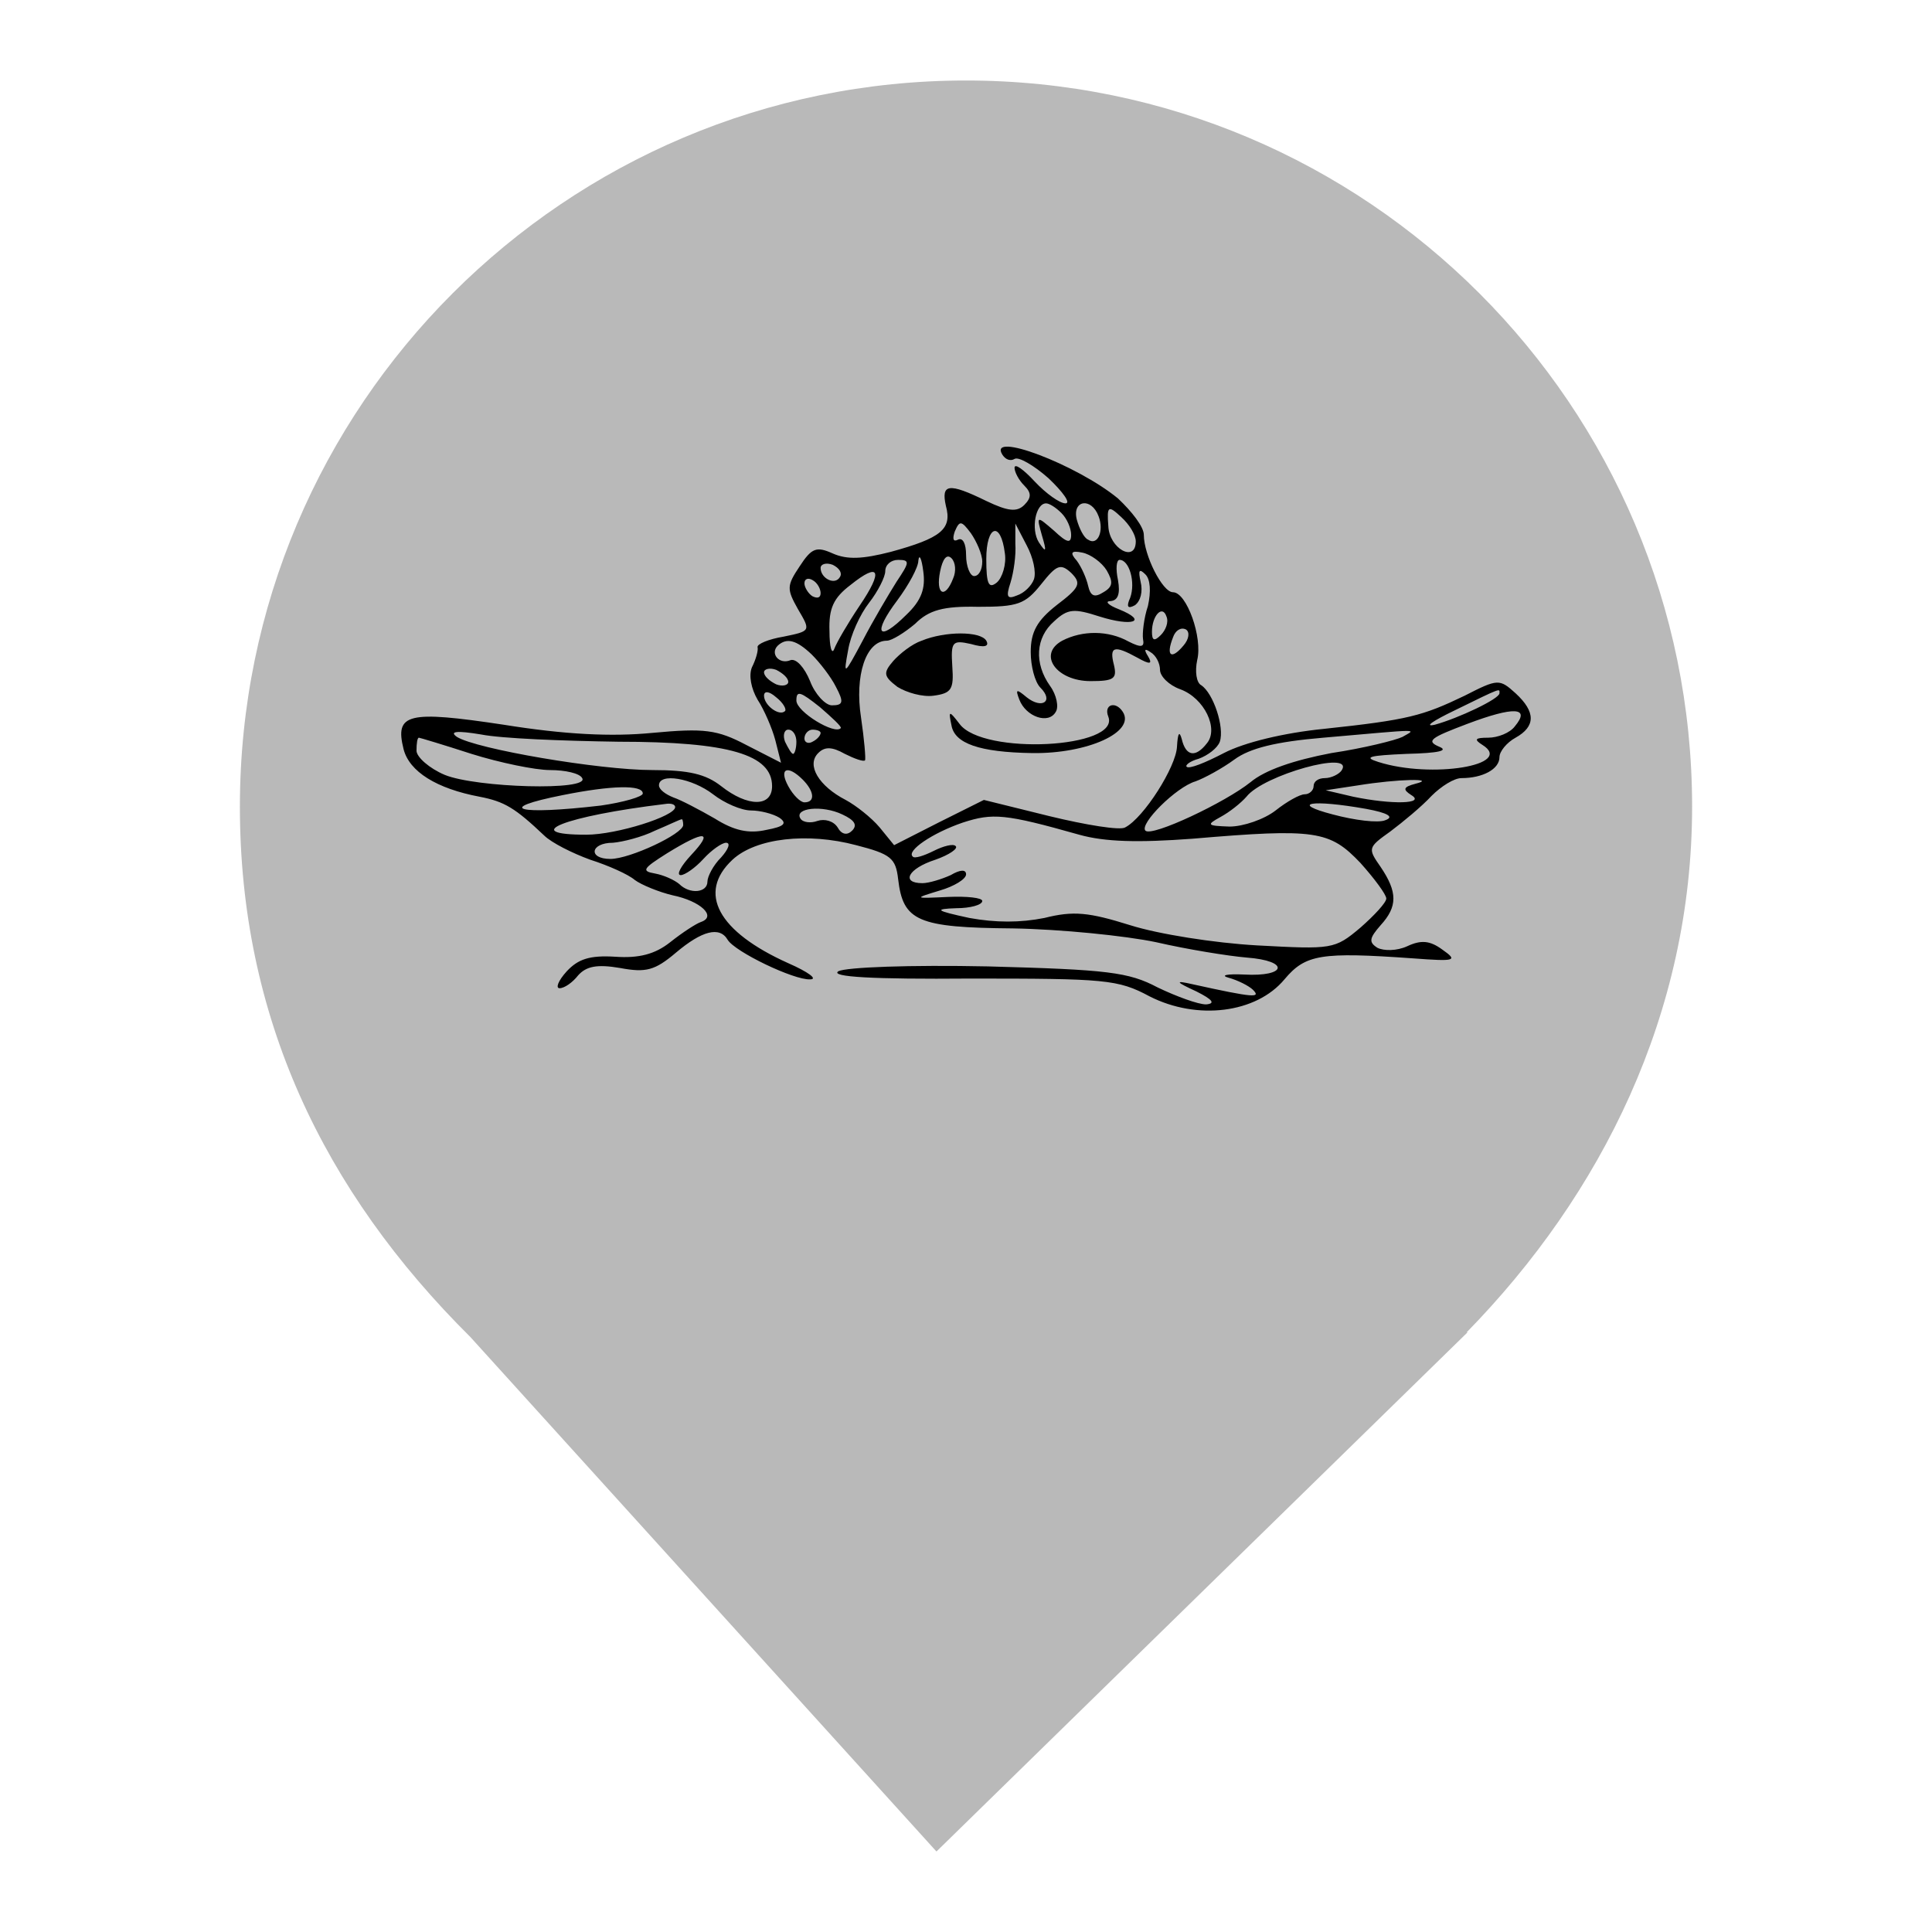 <?xml version="1.0" encoding="UTF-8" standalone="no"?><!-- Generator: Gravit.io --><svg xmlns="http://www.w3.org/2000/svg" xmlns:xlink="http://www.w3.org/1999/xlink" style="isolation:isolate" viewBox="0 0 24 24" width="24pt" height="24pt"><defs><clipPath id="_clipPath_q5AbJIXMWNrjxFWtq8MMrV8fltfeRNgc"><rect width="24" height="24"/></clipPath></defs><g clip-path="url(#_clipPath_q5AbJIXMWNrjxFWtq8MMrV8fltfeRNgc)"><path d=" M 18.219 16.551 C 19.896 14.836 21.02 12.588 21.02 10.02 C 21.02 5.042 16.978 1 12 1 C 7.022 1 2.98 5.042 2.98 10.02 C 2.98 12.62 4.007 14.787 5.844 16.61 L 5.844 16.61 L 11.633 23 L 18.23 16.551 L 18.219 16.551 Z " fill="rgb(185,185,185)"/><g><path d=" M 12.453 5.65 C 12.493 5.711 12.553 5.731 12.603 5.701 C 12.653 5.67 12.844 5.781 13.025 5.941 C 13.205 6.112 13.306 6.253 13.236 6.253 C 13.165 6.253 12.995 6.132 12.854 5.982 C 12.714 5.831 12.603 5.751 12.603 5.811 C 12.603 5.861 12.653 5.962 12.724 6.032 C 12.814 6.122 12.814 6.182 12.724 6.273 C 12.633 6.363 12.523 6.353 12.252 6.223 C 11.78 5.992 11.69 6.012 11.75 6.283 C 11.83 6.574 11.69 6.684 11.067 6.855 C 10.716 6.945 10.525 6.955 10.344 6.875 C 10.143 6.785 10.083 6.805 9.933 7.036 C 9.772 7.277 9.772 7.317 9.913 7.568 C 10.073 7.839 10.073 7.839 9.732 7.909 C 9.551 7.939 9.401 8 9.411 8.04 C 9.421 8.08 9.391 8.19 9.34 8.291 C 9.3 8.391 9.33 8.552 9.411 8.692 C 9.491 8.813 9.591 9.044 9.631 9.194 L 9.702 9.475 L 9.27 9.254 C 8.909 9.064 8.748 9.044 8.106 9.104 C 7.594 9.154 7.011 9.124 6.258 9.003 C 5.064 8.823 4.903 8.863 5.013 9.305 C 5.084 9.586 5.425 9.797 5.957 9.897 C 6.268 9.957 6.399 10.037 6.76 10.379 C 6.851 10.469 7.112 10.6 7.333 10.68 C 7.553 10.75 7.804 10.861 7.885 10.931 C 7.965 10.991 8.186 11.082 8.357 11.122 C 8.698 11.192 8.909 11.383 8.708 11.453 C 8.648 11.473 8.477 11.584 8.326 11.704 C 8.136 11.855 7.935 11.905 7.644 11.885 C 7.322 11.865 7.182 11.915 7.041 12.065 C 6.931 12.186 6.901 12.276 6.951 12.276 C 7.011 12.276 7.112 12.206 7.182 12.116 C 7.282 12.005 7.413 11.975 7.704 12.025 C 8.025 12.085 8.136 12.055 8.397 11.834 C 8.718 11.563 8.939 11.503 9.039 11.674 C 9.13 11.824 9.862 12.176 10.063 12.166 C 10.164 12.166 10.043 12.075 9.792 11.965 C 8.919 11.573 8.658 11.092 9.099 10.68 C 9.391 10.409 10.033 10.339 10.635 10.499 C 11.067 10.61 11.127 10.66 11.157 10.921 C 11.218 11.443 11.398 11.523 12.583 11.533 C 13.175 11.543 13.978 11.624 14.36 11.704 C 14.751 11.794 15.253 11.875 15.484 11.895 C 16.026 11.935 15.986 12.136 15.454 12.106 C 15.243 12.096 15.153 12.116 15.263 12.146 C 15.374 12.176 15.514 12.246 15.565 12.296 C 15.665 12.397 15.585 12.397 14.812 12.226 C 14.591 12.176 14.601 12.196 14.862 12.316 C 15.063 12.417 15.103 12.467 14.982 12.477 C 14.882 12.477 14.611 12.377 14.38 12.266 C 14.019 12.075 13.758 12.045 12.272 12.005 C 11.298 11.985 10.515 12.015 10.415 12.065 C 10.304 12.136 10.846 12.166 12.051 12.156 C 13.727 12.156 13.888 12.166 14.28 12.377 C 14.872 12.678 15.605 12.587 15.956 12.166 C 16.217 11.855 16.408 11.824 17.552 11.905 C 18.085 11.945 18.115 11.935 17.914 11.794 C 17.763 11.684 17.653 11.674 17.482 11.754 C 17.352 11.814 17.191 11.814 17.111 11.774 C 17 11.704 17.01 11.654 17.151 11.493 C 17.362 11.262 17.362 11.082 17.151 10.77 C 16.99 10.539 16.99 10.529 17.271 10.329 C 17.432 10.208 17.663 10.017 17.783 9.887 C 17.904 9.766 18.064 9.666 18.155 9.666 C 18.416 9.666 18.627 9.556 18.627 9.405 C 18.627 9.335 18.717 9.224 18.827 9.164 C 19.078 9.024 19.078 8.843 18.827 8.612 C 18.627 8.431 18.607 8.431 18.195 8.642 C 17.673 8.893 17.492 8.943 16.448 9.054 C 15.946 9.104 15.454 9.224 15.203 9.355 C 14.972 9.475 14.772 9.556 14.741 9.525 C 14.721 9.505 14.782 9.455 14.892 9.425 C 15.002 9.385 15.123 9.295 15.153 9.214 C 15.213 9.034 15.073 8.612 14.922 8.512 C 14.862 8.481 14.842 8.341 14.872 8.2 C 14.942 7.919 14.741 7.357 14.571 7.357 C 14.44 7.357 14.209 6.895 14.209 6.644 C 14.209 6.544 14.059 6.353 13.888 6.192 C 13.376 5.771 12.262 5.349 12.453 5.65 Z  M 13.185 6.373 C 13.256 6.443 13.306 6.564 13.306 6.644 C 13.306 6.755 13.256 6.745 13.095 6.594 C 12.874 6.403 12.874 6.403 12.944 6.654 C 13.005 6.855 12.995 6.875 12.904 6.735 C 12.804 6.574 12.864 6.253 12.995 6.253 C 13.035 6.253 13.115 6.303 13.185 6.373 Z  M 13.647 6.413 C 13.717 6.594 13.637 6.785 13.517 6.704 C 13.466 6.684 13.406 6.564 13.376 6.453 C 13.316 6.213 13.557 6.172 13.647 6.413 Z  M 14.109 6.725 C 14.109 6.996 13.778 6.815 13.768 6.534 C 13.748 6.283 13.768 6.273 13.928 6.423 C 14.029 6.514 14.109 6.644 14.109 6.725 Z  M 12.202 6.976 C 12.202 7.076 12.161 7.156 12.101 7.156 C 12.051 7.156 12.001 7.036 12.001 6.895 C 12.001 6.755 11.961 6.674 11.9 6.704 C 11.84 6.735 11.83 6.694 11.86 6.604 C 11.92 6.464 11.941 6.464 12.061 6.624 C 12.131 6.725 12.202 6.885 12.202 6.976 Z  M 12.483 6.875 C 12.503 7.006 12.453 7.176 12.382 7.237 C 12.282 7.317 12.252 7.257 12.252 6.945 C 12.252 6.524 12.432 6.464 12.483 6.875 Z  M 12.844 7.196 C 12.814 7.277 12.724 7.367 12.633 7.397 C 12.513 7.447 12.493 7.417 12.553 7.237 C 12.593 7.106 12.623 6.895 12.613 6.755 L 12.613 6.504 L 12.754 6.775 C 12.834 6.925 12.874 7.106 12.844 7.196 Z  M 11.258 7.638 C 10.906 7.989 10.836 7.869 11.147 7.457 C 11.288 7.267 11.408 7.046 11.408 6.965 C 11.418 6.875 11.449 6.935 11.469 7.096 C 11.499 7.307 11.449 7.457 11.258 7.638 Z  M 11.84 7.186 C 11.74 7.447 11.619 7.387 11.679 7.096 C 11.71 6.945 11.76 6.875 11.82 6.935 C 11.87 6.986 11.88 7.096 11.84 7.186 Z  M 13.748 7.086 C 13.828 7.227 13.828 7.287 13.707 7.357 C 13.597 7.427 13.547 7.407 13.517 7.277 C 13.497 7.186 13.436 7.046 13.376 6.965 C 13.286 6.865 13.306 6.835 13.446 6.865 C 13.547 6.885 13.687 6.986 13.748 7.086 Z  M 10.435 7.166 C 10.374 7.277 10.194 7.186 10.194 7.056 C 10.194 7.006 10.264 6.986 10.344 7.016 C 10.425 7.056 10.465 7.116 10.435 7.166 Z  M 11.137 7.227 C 11.037 7.387 10.846 7.708 10.716 7.959 C 10.485 8.391 10.475 8.401 10.535 8.08 C 10.565 7.889 10.686 7.628 10.796 7.488 C 10.906 7.347 10.997 7.166 10.997 7.096 C 10.997 7.016 11.067 6.955 11.157 6.955 C 11.308 6.955 11.298 6.986 11.137 7.227 Z  M 13.125 7.518 C 12.884 7.708 12.804 7.849 12.804 8.1 C 12.804 8.271 12.854 8.471 12.924 8.542 C 13.095 8.712 12.944 8.813 12.754 8.662 C 12.623 8.552 12.613 8.562 12.663 8.692 C 12.744 8.903 13.025 9.003 13.115 8.843 C 13.155 8.783 13.125 8.632 13.045 8.522 C 12.844 8.24 12.864 7.919 13.095 7.718 C 13.266 7.558 13.346 7.558 13.657 7.658 C 14.069 7.789 14.27 7.718 13.898 7.568 C 13.768 7.518 13.717 7.467 13.798 7.467 C 13.888 7.457 13.918 7.377 13.888 7.206 C 13.858 7.066 13.868 6.955 13.908 6.955 C 14.029 6.955 14.109 7.237 14.039 7.427 C 13.989 7.538 14.009 7.568 14.099 7.518 C 14.169 7.467 14.199 7.347 14.169 7.227 C 14.139 7.086 14.149 7.056 14.229 7.136 C 14.29 7.196 14.3 7.347 14.26 7.528 C 14.209 7.678 14.189 7.869 14.199 7.939 C 14.219 8.04 14.179 8.05 14.019 7.969 C 13.768 7.829 13.446 7.829 13.195 7.959 C 12.884 8.13 13.125 8.461 13.547 8.461 C 13.838 8.461 13.878 8.431 13.838 8.261 C 13.778 8.03 13.838 8.01 14.129 8.17 C 14.29 8.261 14.32 8.25 14.26 8.15 C 14.209 8.07 14.219 8.05 14.29 8.1 C 14.36 8.14 14.41 8.24 14.41 8.321 C 14.41 8.401 14.521 8.512 14.661 8.562 C 14.962 8.672 15.143 9.054 14.992 9.234 C 14.852 9.415 14.731 9.395 14.681 9.184 C 14.651 9.074 14.631 9.104 14.621 9.274 C 14.611 9.525 14.209 10.158 13.978 10.278 C 13.918 10.319 13.487 10.248 13.035 10.138 L 12.222 9.937 L 11.659 10.218 L 11.107 10.499 L 10.927 10.278 C 10.826 10.158 10.635 10.007 10.505 9.937 C 10.174 9.766 10.013 9.505 10.164 9.355 C 10.244 9.274 10.334 9.274 10.495 9.365 C 10.615 9.425 10.726 9.465 10.746 9.445 C 10.756 9.425 10.736 9.184 10.696 8.913 C 10.615 8.391 10.756 7.959 11.017 7.959 C 11.077 7.959 11.238 7.859 11.368 7.749 C 11.539 7.578 11.72 7.528 12.151 7.538 C 12.643 7.538 12.734 7.508 12.934 7.257 C 13.125 7.016 13.175 6.996 13.306 7.116 C 13.436 7.247 13.416 7.297 13.125 7.518 Z  M 10.676 7.528 C 10.535 7.738 10.394 7.979 10.364 8.06 C 10.334 8.14 10.304 8.04 10.304 7.839 C 10.294 7.558 10.354 7.427 10.565 7.267 C 10.927 6.976 10.977 7.086 10.676 7.528 Z  M 10.194 7.367 C 10.194 7.427 10.154 7.437 10.093 7.407 C 10.043 7.377 9.993 7.297 9.993 7.247 C 9.993 7.186 10.043 7.176 10.093 7.206 C 10.154 7.237 10.194 7.317 10.194 7.367 Z  M 14.42 7.889 C 14.34 7.969 14.31 7.959 14.31 7.849 C 14.31 7.648 14.44 7.508 14.49 7.658 C 14.521 7.728 14.48 7.829 14.42 7.889 Z  M 14.701 8.02 C 14.551 8.2 14.48 8.15 14.571 7.919 C 14.601 7.829 14.671 7.789 14.731 7.819 C 14.782 7.849 14.772 7.939 14.701 8.02 Z  M 10.083 8.13 C 10.184 8.23 10.324 8.411 10.384 8.532 C 10.485 8.722 10.475 8.762 10.334 8.762 C 10.254 8.762 10.123 8.622 10.063 8.461 C 9.993 8.291 9.893 8.18 9.822 8.2 C 9.682 8.261 9.561 8.12 9.662 8.02 C 9.772 7.919 9.893 7.949 10.083 8.13 Z  M 9.792 8.471 C 9.792 8.512 9.722 8.532 9.642 8.501 C 9.561 8.461 9.491 8.401 9.491 8.351 C 9.491 8.311 9.561 8.291 9.642 8.321 C 9.722 8.361 9.792 8.421 9.792 8.471 Z  M 9.752 8.833 C 9.682 8.903 9.491 8.762 9.491 8.642 C 9.491 8.582 9.551 8.582 9.642 8.662 C 9.732 8.732 9.772 8.813 9.752 8.833 Z  M 10.445 9.044 C 10.374 9.134 9.893 8.843 9.893 8.702 C 9.893 8.572 9.943 8.592 10.184 8.783 C 10.334 8.913 10.455 9.024 10.445 9.044 Z  M 18.627 8.612 C 18.627 8.682 18.115 8.923 17.823 9.003 C 17.683 9.034 17.803 8.953 18.074 8.823 C 18.667 8.532 18.627 8.552 18.627 8.612 Z  M 18.817 9.024 C 18.757 9.104 18.607 9.164 18.486 9.164 C 18.325 9.164 18.305 9.184 18.416 9.254 C 18.817 9.505 17.783 9.676 17.121 9.465 C 16.93 9.405 17.01 9.385 17.472 9.365 C 17.874 9.355 18.004 9.325 17.874 9.274 C 17.713 9.204 17.773 9.164 18.225 8.993 C 18.807 8.773 19.018 8.783 18.817 9.024 Z  M 7.684 9.214 C 9.059 9.214 9.591 9.375 9.591 9.766 C 9.591 10.027 9.29 10.027 8.959 9.766 C 8.768 9.616 8.557 9.566 8.106 9.566 C 7.443 9.566 5.917 9.305 5.676 9.154 C 5.576 9.084 5.676 9.074 5.977 9.124 C 6.228 9.174 6.991 9.204 7.684 9.214 Z  M 9.893 9.214 C 9.893 9.295 9.872 9.365 9.852 9.365 C 9.832 9.365 9.792 9.295 9.752 9.214 C 9.722 9.134 9.742 9.064 9.792 9.064 C 9.852 9.064 9.893 9.134 9.893 9.214 Z  M 10.194 9.104 C 10.194 9.134 10.154 9.184 10.093 9.214 C 10.043 9.244 9.993 9.224 9.993 9.174 C 9.993 9.114 10.043 9.064 10.093 9.064 C 10.154 9.064 10.194 9.084 10.194 9.104 Z  M 17.422 9.154 C 17.342 9.194 16.94 9.295 16.538 9.355 C 16.067 9.445 15.715 9.566 15.535 9.716 C 15.223 9.967 14.31 10.399 14.229 10.319 C 14.149 10.238 14.611 9.776 14.852 9.706 C 14.962 9.666 15.183 9.546 15.334 9.435 C 15.525 9.295 15.846 9.214 16.438 9.164 C 17.693 9.054 17.593 9.054 17.422 9.154 Z  M 5.857 9.365 C 6.208 9.475 6.65 9.566 6.831 9.566 C 7.021 9.566 7.202 9.606 7.232 9.666 C 7.333 9.827 5.917 9.786 5.525 9.626 C 5.335 9.546 5.174 9.405 5.174 9.325 C 5.174 9.234 5.184 9.164 5.204 9.164 C 5.214 9.164 5.515 9.254 5.857 9.365 Z  M 16.669 9.566 C 16.639 9.616 16.538 9.666 16.458 9.666 C 16.378 9.666 16.318 9.706 16.318 9.766 C 16.318 9.817 16.267 9.867 16.207 9.867 C 16.147 9.867 15.986 9.957 15.846 10.068 C 15.705 10.178 15.444 10.268 15.274 10.268 C 14.992 10.258 14.982 10.248 15.163 10.148 C 15.274 10.088 15.414 9.977 15.484 9.897 C 15.695 9.626 16.82 9.315 16.669 9.566 Z  M 9.973 9.686 C 10.113 9.827 10.133 9.967 9.993 9.967 C 9.943 9.967 9.852 9.877 9.792 9.766 C 9.672 9.546 9.782 9.495 9.973 9.686 Z  M 8.858 9.867 C 8.999 9.977 9.21 10.068 9.33 10.068 C 9.441 10.068 9.601 10.108 9.682 10.158 C 9.782 10.228 9.742 10.268 9.521 10.309 C 9.3 10.359 9.119 10.319 8.879 10.168 C 8.688 10.058 8.457 9.937 8.367 9.907 C 8.266 9.867 8.186 9.807 8.186 9.756 C 8.186 9.596 8.597 9.666 8.858 9.867 Z  M 17.583 9.736 C 17.432 9.776 17.422 9.807 17.532 9.877 C 17.713 9.987 17.291 9.997 16.81 9.897 L 16.468 9.817 L 16.87 9.756 C 17.362 9.676 17.864 9.666 17.583 9.736 Z  M 7.985 9.857 C 7.985 9.897 7.744 9.967 7.463 10.007 C 6.429 10.128 6.128 10.048 6.991 9.877 C 7.594 9.756 7.985 9.746 7.985 9.857 Z  M 8.387 10.027 C 8.387 10.138 7.664 10.369 7.282 10.369 C 6.439 10.369 7.011 10.138 8.266 9.987 C 8.326 9.977 8.387 9.987 8.387 10.027 Z  M 10.585 10.319 C 10.525 10.379 10.455 10.369 10.405 10.278 C 10.354 10.198 10.244 10.168 10.154 10.198 C 10.073 10.228 9.973 10.218 9.943 10.168 C 9.862 10.037 10.214 9.997 10.465 10.118 C 10.615 10.188 10.655 10.248 10.585 10.319 Z  M 16.97 10.048 C 17.241 10.098 17.322 10.148 17.211 10.188 C 17.121 10.228 16.82 10.188 16.559 10.118 C 16.016 9.977 16.287 9.927 16.97 10.048 Z  M 13.406 10.369 C 13.727 10.459 14.139 10.469 14.812 10.419 C 16.348 10.288 16.518 10.319 16.9 10.72 C 17.071 10.911 17.221 11.112 17.221 11.162 C 17.221 11.212 17.071 11.373 16.9 11.523 C 16.579 11.794 16.549 11.794 15.615 11.744 C 15.083 11.714 14.39 11.604 14.039 11.493 C 13.527 11.333 13.336 11.312 12.975 11.403 C 12.673 11.463 12.372 11.463 12.041 11.403 C 11.619 11.312 11.599 11.292 11.88 11.282 C 12.051 11.282 12.202 11.242 12.202 11.192 C 12.202 11.152 12.011 11.132 11.78 11.142 C 11.348 11.162 11.348 11.162 11.679 11.061 C 11.85 11.011 12.001 10.921 12.001 10.861 C 12.001 10.8 11.93 10.8 11.81 10.871 C 11.7 10.921 11.539 10.971 11.459 10.971 C 11.188 10.971 11.278 10.79 11.619 10.68 C 11.79 10.62 11.91 10.539 11.87 10.509 C 11.84 10.479 11.72 10.509 11.599 10.57 C 11.479 10.63 11.358 10.67 11.338 10.64 C 11.258 10.57 11.579 10.349 11.961 10.218 C 12.332 10.098 12.483 10.108 13.406 10.369 Z  M 8.487 10.248 C 8.487 10.359 7.824 10.67 7.583 10.67 C 7.302 10.67 7.333 10.469 7.614 10.469 C 7.734 10.459 7.975 10.399 8.136 10.319 C 8.306 10.248 8.447 10.178 8.467 10.178 C 8.477 10.168 8.487 10.208 8.487 10.248 Z  M 8.587 10.62 C 8.457 10.76 8.397 10.871 8.457 10.871 C 8.507 10.871 8.638 10.78 8.738 10.67 C 8.838 10.56 8.969 10.469 9.019 10.469 C 9.079 10.469 9.049 10.549 8.959 10.65 C 8.858 10.75 8.788 10.891 8.788 10.951 C 8.788 11.092 8.567 11.112 8.437 10.981 C 8.377 10.931 8.246 10.871 8.136 10.851 C 7.965 10.821 7.985 10.79 8.286 10.6 C 8.758 10.309 8.869 10.319 8.587 10.62 Z " fill="rgb(0,0,0)"/><path d=" M 11.449 7.959 C 11.328 8 11.178 8.12 11.097 8.21 C 10.967 8.361 10.977 8.401 11.147 8.532 C 11.258 8.602 11.459 8.662 11.599 8.642 C 11.82 8.612 11.85 8.562 11.83 8.281 C 11.81 7.969 11.83 7.949 12.061 8 C 12.232 8.05 12.292 8.03 12.252 7.959 C 12.181 7.839 11.74 7.839 11.449 7.959 Z " fill="rgb(0,0,0)"/><path d=" M 13.768 8.903 C 13.918 9.295 12.212 9.385 11.92 8.993 C 11.79 8.823 11.78 8.823 11.82 9.013 C 11.86 9.234 12.161 9.345 12.824 9.355 C 13.507 9.365 14.109 9.094 13.948 8.843 C 13.858 8.702 13.707 8.752 13.768 8.903 Z " fill="rgb(0,0,0)"/></g></g></svg>